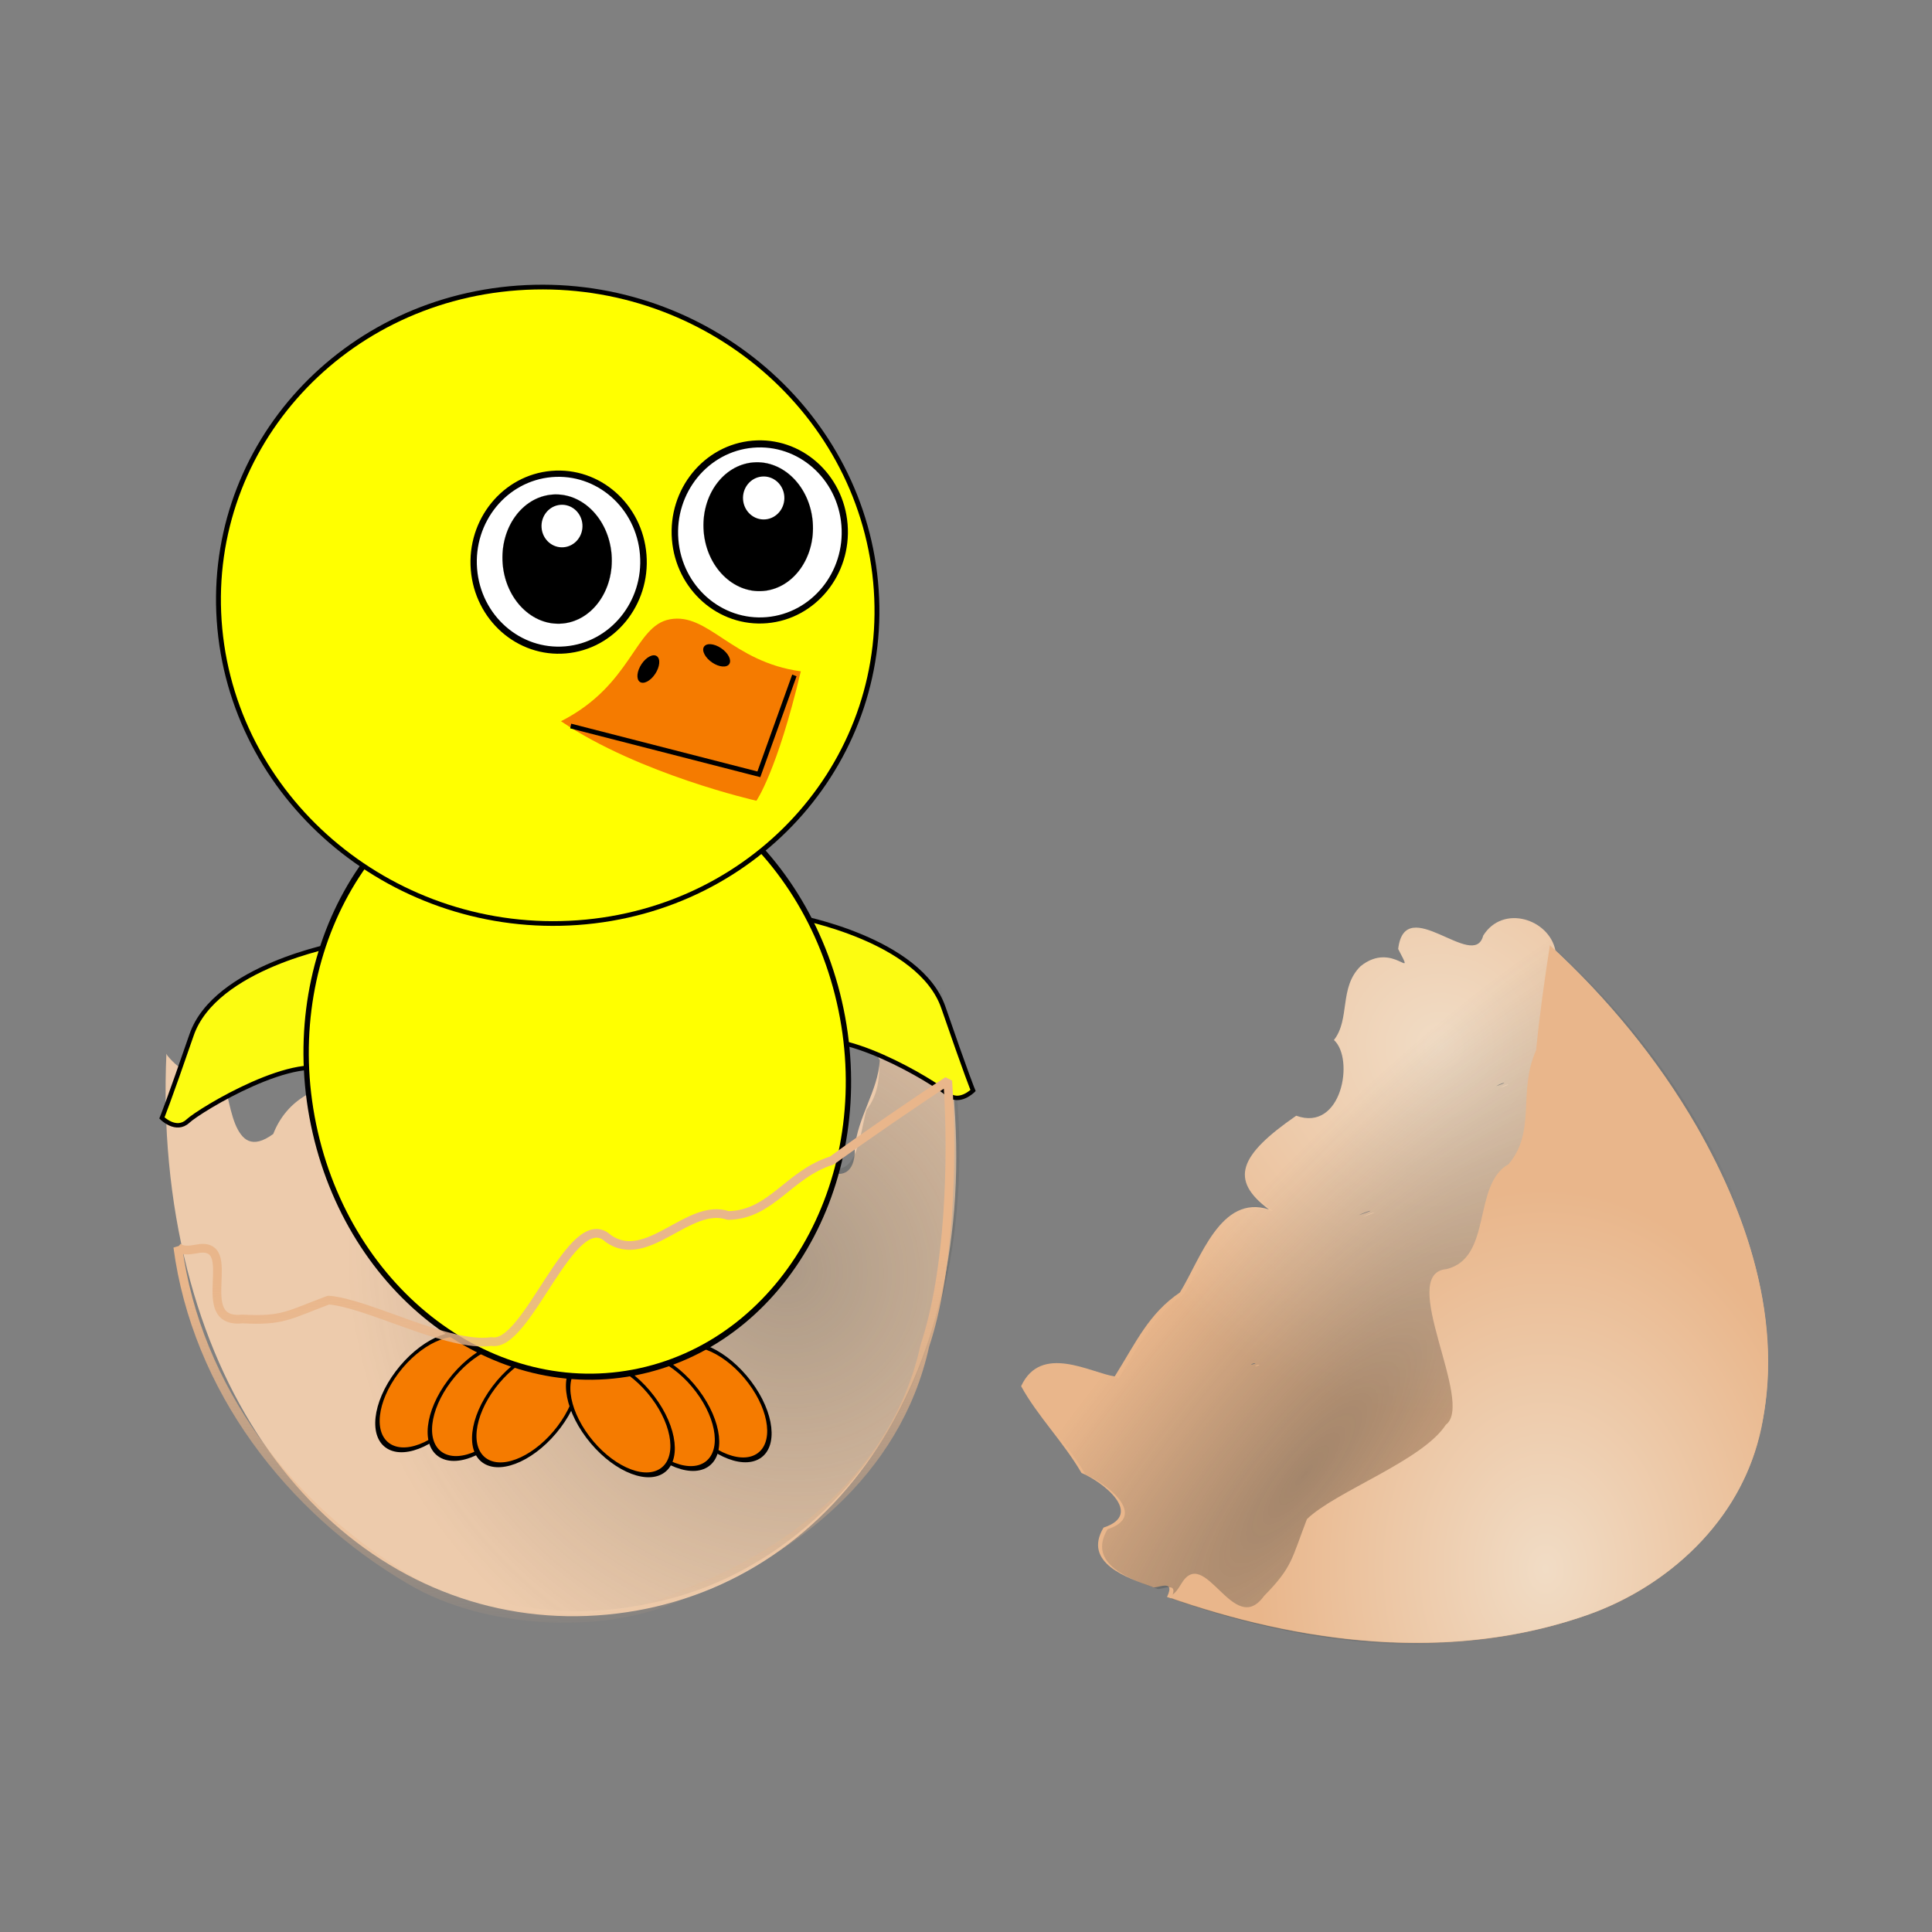 <svg:svg xmlns:dc="http://purl.org/dc/elements/1.1/" xmlns:ns1="http://www.w3.org/1999/xlink" xmlns:ns3="http://creativecommons.org/ns#" xmlns:rdf="http://www.w3.org/1999/02/22-rdf-syntax-ns#" xmlns:svg="http://www.w3.org/2000/svg" height="443.143" id="svg3778" version="1.0" viewBox="-36.338 -65.148 443.143 443.143" width="443.143">
  <svg:rect x="-36.338" y="-65.148" width="443.143" height="443.143" fill="#808080" stroke="none"/>
  <svg:defs id="defs3780">
    <svg:linearGradient id="linearGradient5613">
      <svg:stop id="stop5615" offset="0" stop-color="#e9b68b" />
      <svg:stop id="stop5617" offset="1" stop-color="#e9b68b" stop-opacity="0" />
    </svg:linearGradient>
    <svg:linearGradient id="linearGradient4164">
      <svg:stop id="stop4165" offset="0" stop-color="#f1dcc5" />
      <svg:stop id="stop4166" offset="1" stop-color="#e9b68b" />
    </svg:linearGradient>
    <svg:radialGradient cx="338.86" cy="534.54" gradientTransform="matrix(-.853 .521 .527 .862 566.2 -109.05)" gradientUnits="userSpaceOnUse" id="radialGradient3237" r="84.245" ns1:href="#linearGradient4164" />
    <svg:radialGradient cx="238.14" cy="555.15" gradientTransform="matrix(-.021 .6 2.111 .073 -510.84 310.07)" gradientUnits="userSpaceOnUse" id="radialGradient3239" r="84.245">
      <svg:stop id="stop5578" offset="0" stop-color="#2e3436" />
      <svg:stop id="stop5580" offset="1" stop-color="#2e3436" stop-opacity="0" />
    </svg:radialGradient>
    <svg:radialGradient cx="220.93" cy="492.32" gradientTransform="matrix(1.065 .12 -.091 .805 -13.113 -8.391)" gradientUnits="userSpaceOnUse" id="radialGradient3241" r="81.546" ns1:href="#linearGradient4164" />
    <svg:radialGradient cx="299.33" cy="685.54" gradientTransform="matrix(-.934 .515 .546 .989 184.45 -194.85)" gradientUnits="userSpaceOnUse" id="radialGradient3243" r="92.989">
      <svg:stop id="stop5604" offset="0" stop-color="#555753" />
      <svg:stop id="stop5606" offset="1" stop-color="#555753" stop-opacity="0" />
    </svg:radialGradient>
    <svg:linearGradient gradientUnits="userSpaceOnUse" id="linearGradient3247" x1="242.58" x2="195.22" y1="436.99" y2="364.7" ns1:href="#linearGradient5613" />
    <svg:linearGradient gradientUnits="userSpaceOnUse" id="linearGradient3249" x1="149.95" x2="328.86" y1="432.02" y2="432.02" ns1:href="#linearGradient5613" />
  </svg:defs>
  <svg:g id="layer1" transform="translate(-135.52 -411.44)">
    <svg:g id="g3194">
      <svg:path d="m137.35 587.97c-0.369 8.311-0.193 16.69 0.596 25.043 6.465 68.459 50.853 108.3 100.49 103.62 49.639-4.687 85.803-52.121 79.339-120.58-0.709-7.503-1.97-14.928-3.596-22.233-0.113 0.706-0.224 1.397-0.459 2.032-0.302 0.818-0.713 1.566-1.251 2.212-0.538 0.646-1.216 1.199-2.027 1.611-0.812 0.412-1.767 0.69-2.89 0.807-0.888-0.653-1.692-1.083-2.425-1.324-0.733-0.241-1.38-0.287-1.959-0.187-0.579 0.1-1.094 0.362-1.519 0.731-0.425 0.369-0.773 0.846-1.045 1.412-0.272 0.566-0.47 1.213-0.59 1.905-0.12 0.692-0.162 1.424-0.13 2.17 0.064 1.493 0.421 3.023 1.088 4.303-0.097 1.751-0.464 3.465-0.982 5.148s-1.171 3.327-1.834 4.988c-0.662 1.661-1.327 3.342-1.856 5.027-0.529 1.685-0.932 3.381-1.051 5.134 0.028 1.491-0.173 2.664-0.539 3.542-0.366 0.878-0.901 1.486-1.546 1.838-0.645 0.352-1.392 0.449-2.2 0.363-0.808-0.086-1.661-0.378-2.515-0.814-0.855-0.437-1.714-1.025-2.5-1.724-0.786-0.7-1.493-1.508-2.094-2.383-0.602-0.875-1.087-1.804-1.388-2.766-0.302-0.963-0.444-1.958-0.33-2.92-0.145-1.307-0.457-2.345-0.91-3.153-0.453-0.808-1.02-1.375-1.713-1.806-0.693-0.431-1.506-0.708-2.372-0.885-0.866-0.177-1.801-0.279-2.772-0.325-1.942-0.091-4.022-0.04-5.979-0.339-0.978-0.15-1.914-0.386-2.795-0.772-0.881-0.385-1.7-0.906-2.416-1.65-1.591-1.322-3.304-2.339-5.054-3.046-1.75-0.706-3.555-1.109-5.356-1.153-0.901-0.022-1.802 0.053-2.695 0.205-0.894 0.152-1.783 0.38-2.656 0.712-0.873 0.332-1.732 0.754-2.571 1.271-0.839 0.517-1.655 1.144-2.448 1.853-2.115 0.214-4.117 0.675-6.041 1.36-1.924 0.685-3.751 1.593-5.458 2.692-1.707 1.099-3.3 2.376-4.764 3.832s-2.817 3.071-4.012 4.828c-2.002-0.1-3.999-0.357-5.949-0.832-1.951-0.475-3.836-1.151-5.621-2.02-1.785-0.869-3.469-1.946-4.974-3.229-1.505-1.283-2.846-2.79-3.957-4.504-0.792-0.046-1.472 0.085-2.049 0.323-0.577 0.238-1.06 0.584-1.468 1.04-0.817 0.913-1.331 2.21-1.751 3.607s-0.727 2.916-1.118 4.279c-0.391 1.363-0.857 2.559-1.588 3.37-0.908-1.391-1.628-3.067-2.325-4.812-0.697-1.745-1.382-3.533-2.224-5.163-0.421-0.815-0.871-1.613-1.396-2.311-0.525-0.698-1.108-1.297-1.782-1.82-0.673-0.522-1.444-0.969-2.31-1.257-0.866-0.288-1.852-0.41-2.956-0.405-2.085-0.051-4.114 0.124-6.024 0.579-1.91 0.455-3.681 1.172-5.316 2.136-1.634 0.965-3.13 2.19-4.388 3.667-0.629 0.738-1.202 1.534-1.718 2.402-0.516 0.867-0.965 1.793-1.355 2.79-1.211 0.893-2.28 1.429-3.209 1.669-0.929 0.24-1.724 0.188-2.42-0.096-0.696-0.283-1.272-0.787-1.783-1.463-0.511-0.676-0.963-1.518-1.337-2.456-0.75-1.877-1.253-4.149-1.751-6.293-0.498-2.144-0.974-4.153-1.609-5.522-0.62 0.444-1.269 0.733-1.956 0.912-0.687 0.179-1.428 0.243-2.15 0.188-0.722-0.055-1.443-0.228-2.169-0.487-0.725-0.259-1.428-0.616-2.125-1.048-1.395-0.864-2.703-2.043-3.795-3.416-0.094-0.118-0.113-0.278-0.204-0.398z" fill="#edcbac" id="path5539" />
      <svg:g id="g3083" transform="matrix(-.605 .796 -.796 -.605 1188 460.99)">
        <svg:path d="m697.31 501.59c-9.932-30.909-27.391-61.12-55.05-79.266-17.52-11.678-41.188-14.947-60.204-4.881-24.445 12.58-39.344 37.834-48.081 63.025-4.4 12.909-7.245 26.334-8.635 39.897-4.913 5.515-1.234 16.068 7.288 15.285 7.904-3.346 2.837 20.392 14.244 13.671 3.845-8.228-0.985 2.15 8.358 4.478 6.905 1.018 11.068-5.474 17.184-5.382 0.544-6.384 15.776-14.257 19.065-3.619 15.104 4.938 21.036 3.392 20.906-8.041 3.866 10.992 18.409 5.645 27.515 4.749 8.227 2.757 15.079 1.106 24.392 0.252 2.664 4.826 4.144 18.082 14.772 15.742 3.145-6.988 4.351-15.599 7.475-23.077-1.305-4.79-1.316-17.309 6.913-11.61 9.381-1.056 5.919-11.313 4.026-17.195 0.233-0.806-5.078-3.027-0.168-4.027zm-54.067 16.881c-0.637 0.026-1.603-1.315 0 0zm-42.241 1.127c-2.484-1.284-3.965-2.739 0 0zm-42.692-7.196c-2.176-1.022-2.382-1.684 0 0z" fill="url(#radialGradient3237)" id="path5503" />
        <svg:path d="m697.05 500.63c-9.932-30.909-27.391-61.12-55.05-79.266-17.52-11.678-41.188-14.947-60.204-4.881-24.445 12.58-39.344 37.834-48.081 63.025-4.4 12.909-7.245 26.334-8.635 39.897-4.913 5.515-1.234 16.068 7.288 15.285 7.904-3.346 2.837 20.392 14.244 13.671 3.845-8.228-0.985 2.15 8.358 4.478 6.905 1.018 11.068-5.474 17.184-5.382 0.544-6.384 15.776-14.257 19.065-3.619 15.104 4.938 21.036 3.392 20.906-8.041 3.866 10.992 18.409 5.645 27.515 4.749 8.227 2.757 15.079 1.106 24.392 0.252 2.664 4.826 4.144 18.082 14.772 15.742 3.145-6.988 4.351-15.599 7.475-23.077-1.305-4.79-1.316-17.309 6.913-11.61 9.381-1.056 5.919-11.313 4.026-17.195 0.233-0.806-5.078-3.027-0.168-4.027zm-54.067 16.881c-0.637 0.026-1.603-1.315 0 0zm-42.241 1.127c-2.484-1.284-3.965-2.739 0 0zm-42.692-7.196c-2.176-1.022-2.382-1.684 0 0z" fill="url(#radialGradient3239)" id="path5572" opacity=".373" />
        <svg:g id="g5588" transform="matrix(-.853 .521 .521 .853 575.05 -9.595)">
          <svg:path d="m162.27 500.14c-7.504-30.927-8.42-64.942 4.765-94.5 7.971-18.147 24.16-33.419 44.168-36.659 25.312-4.308 50.477 6.713 70.678 21.18 14.553 10.509 27.307 23.426 38.036 37.797-8.207 0.423-16.172 0.751-24.296 0.704-9.865 3.295-18.478-2.015-26.668 3.653-5.532 7.827-21.739 1.413-25.396 11.721-2.139 11.299-29.868-9.673-35.552-3.48-8.756 4.476-17.797 23.662-24.782 29.523-9.519 2.594-11.278 2.176-18.559 8.015-10.441 5.986 10.688 14.78 0.735 19.232-1.219 0.585-2.803 1.354-3.13 2.813z" fill="url(#radialGradient3241)" id="path5537" />
        </svg:g>
      </svg:g>
      <svg:path d="m138.06 586.75c-1.641 36.813 7.417 76.373 33.806 103.43 19.263 20.253 49.015 29.949 76.423 23.85 28.535-5.548 51.712-27.858 62.003-54.553 10.998-27.481 11.031-58.305 4.598-86.886-0.43 8.069-7.9 5.202-12.53 5.881-3.474 6.94 1.038 15.426-4.471 22.431-1.537 5.894-2.476 18.889-11.229 10.86-5.311-4.614-2.706-16.417-13.058-14.287-9.36 1.195-15.712-10.755-25.473-5.994-8.083 4.722-18.966 5.504-24.369 14.545-8.203 4.56-17.35-6.303-23.475-8.973-4.84 2.135-4.234 18.424-8.25 7.484-1.417-10.128-12.459-13.892-20.756-8.918-6.324 2.121-11.44 18.529-17.462 7.188-2.317-5.374-0.844-13.944-8.548-10.881-2.905-0.741-5.567-2.697-7.209-5.182z" fill="url(#radialGradient3243)" id="path5600" opacity=".423" />
      <svg:g id="g5928" transform="matrix(1.306 0 0 1.306 -1232.2 872.81)">
        <svg:g id="g3162" transform="translate(-464,-163)">
          <svg:g fill="#f57b00" id="g5039-8-7" stroke="#000" stroke-width="4" transform="matrix(-1 0 0 1 2660.3 -49.912)">
            <svg:path d="m792.54 846.57c0 25.301-21.536 45.812-48.102 45.812s-48.102-20.511-48.102-45.812 21.536-45.812 48.102-45.812 48.102 20.511 48.102 45.812z" id="path4169-0-2-5" transform="matrix(.149 .198 -.125 .076 1096.3 -157.49)" />
            <svg:path d="m792.54 846.57c0 25.301-21.536 45.812-48.102 45.812s-48.102-20.511-48.102-45.812 21.536-45.812 48.102-45.812 48.102 20.511 48.102 45.812z" id="path4169-2-6-3-3" transform="matrix(.149 .198 -.125 .076 1087.1 -155.97)" />
            <svg:path d="m792.54 846.57c0 25.301-21.536 45.812-48.102 45.812s-48.102-20.511-48.102-45.812 21.536-45.812 48.102-45.812 48.102 20.511 48.102 45.812z" id="path4169-2-7-3-6-6" transform="matrix(.149 .198 -.125 .076 1079.3 -154.86)" />
          </svg:g>
          <svg:g fill="#f57b00" id="g5039-9" stroke="#000" stroke-width="4" transform="translate(507.99 -48.149)">
            <svg:path d="m792.54 846.57c0 25.301-21.536 45.812-48.102 45.812s-48.102-20.511-48.102-45.812 21.536-45.812 48.102-45.812 48.102 20.511 48.102 45.812z" id="path4169-0-5" transform="matrix(.149 .198 -.125 .076 1096.3 -157.49)" />
            <svg:path d="m792.54 846.57c0 25.301-21.536 45.812-48.102 45.812s-48.102-20.511-48.102-45.812 21.536-45.812 48.102-45.812 48.102 20.511 48.102 45.812z" id="path4169-2-6-0" transform="matrix(.149 .198 -.125 .076 1087.1 -155.97)" />
            <svg:path d="m792.54 846.57c0 25.301-21.536 45.812-48.102 45.812s-48.102-20.511-48.102-45.812 21.536-45.812 48.102-45.812 48.102 20.511 48.102 45.812z" id="path4169-2-7-3-8" transform="matrix(.149 .198 -.125 .076 1079.3 -154.86)" />
          </svg:g>
          <svg:path d="m1623.5-79.1s21.494 3.917 25.622 15.903c4.129 11.986 5.207 14.57 5.207 14.57s-2.487 2.506-4.574 0.557c-2.087-1.949-19.54-12.564-25.774-8.49-6.234 4.074-0.481-22.54-0.481-22.54z" fill="#fcfc11" id="path4166-2-89" stroke="#000" stroke-width=".778" />
          <svg:path d="m1542.7-74.288s-21.494 3.917-25.622 15.903c-4.129 11.985-5.207 14.57-5.207 14.57s2.487 2.506 4.574 0.557c2.087-1.949 19.54-12.564 25.774-8.49 6.234 4.074 0.481-22.54 0.481-22.54z" fill="#fcfc11" id="path4166-0" stroke="#000" stroke-width=".778" />
          <svg:g id="g3992-9-1-3-5" stroke-width="3.893" transform="matrix(.49 -.122 .117 .51 1223.1 169.47)">
            <svg:path d="m877.1 590.83c0 77.941-63.184 141.13-141.13 141.13-77.941 0-141.13-63.184-141.13-141.13 0-77.941 63.184-141.13 141.13-141.13 77.941 0 141.13 63.184 141.13 141.13z" fill="#fff" id="path4205-2-44-5-4-3" stroke="#000" stroke-width="5.609" transform="matrix(.659 0 0 .731 311.73 -677)" />
            <svg:path d="m877.1 590.83c0 77.941-63.184 141.13-141.13 141.13-77.941 0-141.13-63.184-141.13-141.13 0-77.941 63.184-141.13 141.13-141.13 77.941 0 141.13 63.184 141.13 141.13z" fill="#ff0" id="path4205-82-0-6-9" transform="matrix(.659 0 0 .731 311.73 -677)" />
          </svg:g>
          <svg:path d="m877.1 590.83c0 77.941-63.184 141.13-141.13 141.13-77.941 0-141.13-63.184-141.13-141.13 0-77.941 63.184-141.13 141.13-141.13 77.941 0 141.13 63.184 141.13 141.13z" fill="#fff" id="path4205-2-4-2" stroke="#000" stroke-width="4.213" transform="matrix(.405 -.029 .037 .392 1259.7 -344.11)" />
          <svg:path d="m877.1 590.83c0 77.941-63.184 141.13-141.13 141.13-77.941 0-141.13-63.184-141.13-141.13 0-77.941 63.184-141.13 141.13-141.13 77.941 0 141.13 63.184 141.13 141.13z" fill="#ff0" id="path4205-8-1" transform="matrix(.405 -.029 .037 .392 1259.7 -344.11)" />
          <svg:g id="g3935-2-5" transform="matrix(.615 -.053 .051 .639 1122.6 69.009)">
            <svg:path d="m177.14 592.36c0 31.559-25.584 57.143-57.143 57.143s-57.143-25.584-57.143-57.143 25.584-57.143 57.143-57.143 57.143 25.584 57.143 57.143z" id="path5068-6-8-0-9-7-1-4" transform="matrix(.439 0 0 .439 773.33 -529.16)" />
            <svg:g id="g5058-1-5-0-6-1" transform="matrix(2.289 0 0 2.289 875.35 -326.45)">
              <svg:path d="m177.14 592.36c0 31.559-25.584 57.143-57.143 57.143s-57.143-25.584-57.143-57.143 25.584-57.143 57.143-57.143 57.143 25.584 57.143 57.143z" fill="#fff" id="path5060-6-7-9-8-4" transform="matrix(.178 0 0 .178 -42.905 -80.331)" />
              <svg:path d="m177.14 592.36c0 31.559-25.584 57.143-57.143 57.143s-57.143-25.584-57.143-57.143 25.584-57.143 57.143-57.143 57.143 25.584 57.143 57.143z" id="path5062-8-8-5-3-1" stroke="#000" stroke-width=".1" transform="matrix(.119 0 0 .135 -35.976 -55.558)" />
              <svg:path d="m177.14 592.36c0 31.559-25.584 57.143-57.143 57.143s-57.143-25.584-57.143-57.143 25.584-57.143 57.143-57.143 57.143 25.584 57.143 57.143z" fill="#fff" id="path5064-5-2-8-1-9" stroke="#000" stroke-width=".1" transform="matrix(.045 0 0 .045 -26.134 -5.617)" />
            </svg:g>
            <svg:path d="m177.14 592.36c0 31.559-25.584 57.143-57.143 57.143s-57.143-25.584-57.143-57.143 25.584-57.143 57.143-57.143 57.143 25.584 57.143 57.143z" id="path5068-6-8-0-9-4-0" transform="matrix(.439 0 0 .439 715.6 -525.64)" />
            <svg:path d="m177.14 592.36c0 31.559-25.584 57.143-57.143 57.143s-57.143-25.584-57.143-57.143 25.584-57.143 57.143-57.143 57.143 25.584 57.143 57.143z" fill="#fff" id="path5068-6-8-0-8-8" transform="matrix(.407 0 0 .407 719.42 -506.8)" />
            <svg:path d="m177.14 592.36c0 31.559-25.584 57.143-57.143 57.143s-57.143-25.584-57.143-57.143 25.584-57.143 57.143-57.143 57.143 25.584 57.143 57.143z" id="path5070-1-0-0-4-0" stroke="#000" stroke-width=".1" transform="matrix(.272 0 0 .31 735.28 -450.1)" />
            <svg:path d="m177.14 592.36c0 31.559-25.584 57.143-57.143 57.143s-57.143-25.584-57.143-57.143 25.584-57.143 57.143-57.143 57.143 25.584 57.143 57.143z" fill="#fff" id="path5072-8-2-0-9-6" stroke="#000" stroke-width=".1" transform="matrix(.102 0 0 .102 757.81 -335.79)" />
          </svg:g>
          <svg:g id="g3946-2-6" transform="matrix(.684 -.137 .138 .712 1090.8 148.1)">
            <svg:path d="m762.59-220.66c19.368-5.211 22.696-19.139 31.773-19.024 9.831 0.125 13.329 13.1 29.894 18.578-10.708 22.729-17.178 28.621-17.178 28.621s-27.649-11.843-44.49-28.176z" fill="#f57b00" id="path4013-0-6" />
            <svg:path d="m193.11 124.73c0 6.386-8.383 11.562-18.724 11.562s-18.724-5.177-18.724-11.562c0-6.386 8.383-11.562 18.724-11.562s18.724 5.177 18.724 11.562z" id="path4017-7-4" transform="matrix(.077 .08 -.236 .228 802.69 -271.29)" />
            <svg:path d="m193.11 124.73c0 6.386-8.383 11.562-18.724 11.562s-18.724-5.177-18.724-11.562c0-6.386 8.383-11.562 18.724-11.562s18.724 5.177 18.724 11.562z" id="path4017-5-0-3" transform="matrix(-.077 .08 .236 .228 788.21 -271.29)" />
            <svg:path d="m764.76-219.06 44.195 20.416 13.518-21.79" fill="none" id="path4037-6-8" stroke="#000" stroke-width="1.164" />
          </svg:g>
        </svg:g>
      </svg:g>
      <svg:g id="g5594" stroke="url(#linearGradient3249)" stroke-width="2" transform="matrix(.812 -.584 -.584 -.812 300.28 1133.2)">
        <svg:path d="m162.27 500.14c-15.359-28.706-14.417-63.804-1.231-93.362 7.971-18.147 29.655-35.88 49.663-39.12 24.434-6.622 55.109-6.007 77.44 14.08 14.553 10.509 30.064 30.699 39.72 46.232-8.207 0.423-24.117 0.737-32.241 0.69-9.865 3.295-18.478-2.015-26.668 3.653-5.532 7.827-21.739 1.413-25.396 11.721-2.139 11.299-29.868-9.673-35.552-3.48-8.756 4.476-17.797 23.662-24.782 29.523-9.519 2.594-11.278 2.176-18.559 8.015-10.441 5.986 10.688 14.78 0.735 19.232-1.219 0.585-2.803 1.354-3.13 2.813z" fill="url(#radialGradient3241)" id="path5596" stroke="url(#linearGradient3247)" stroke-linecap="round" stroke-linejoin="bevel" stroke-width="2" />
      </svg:g>
    </svg:g>
  </svg:g>
</svg:svg>